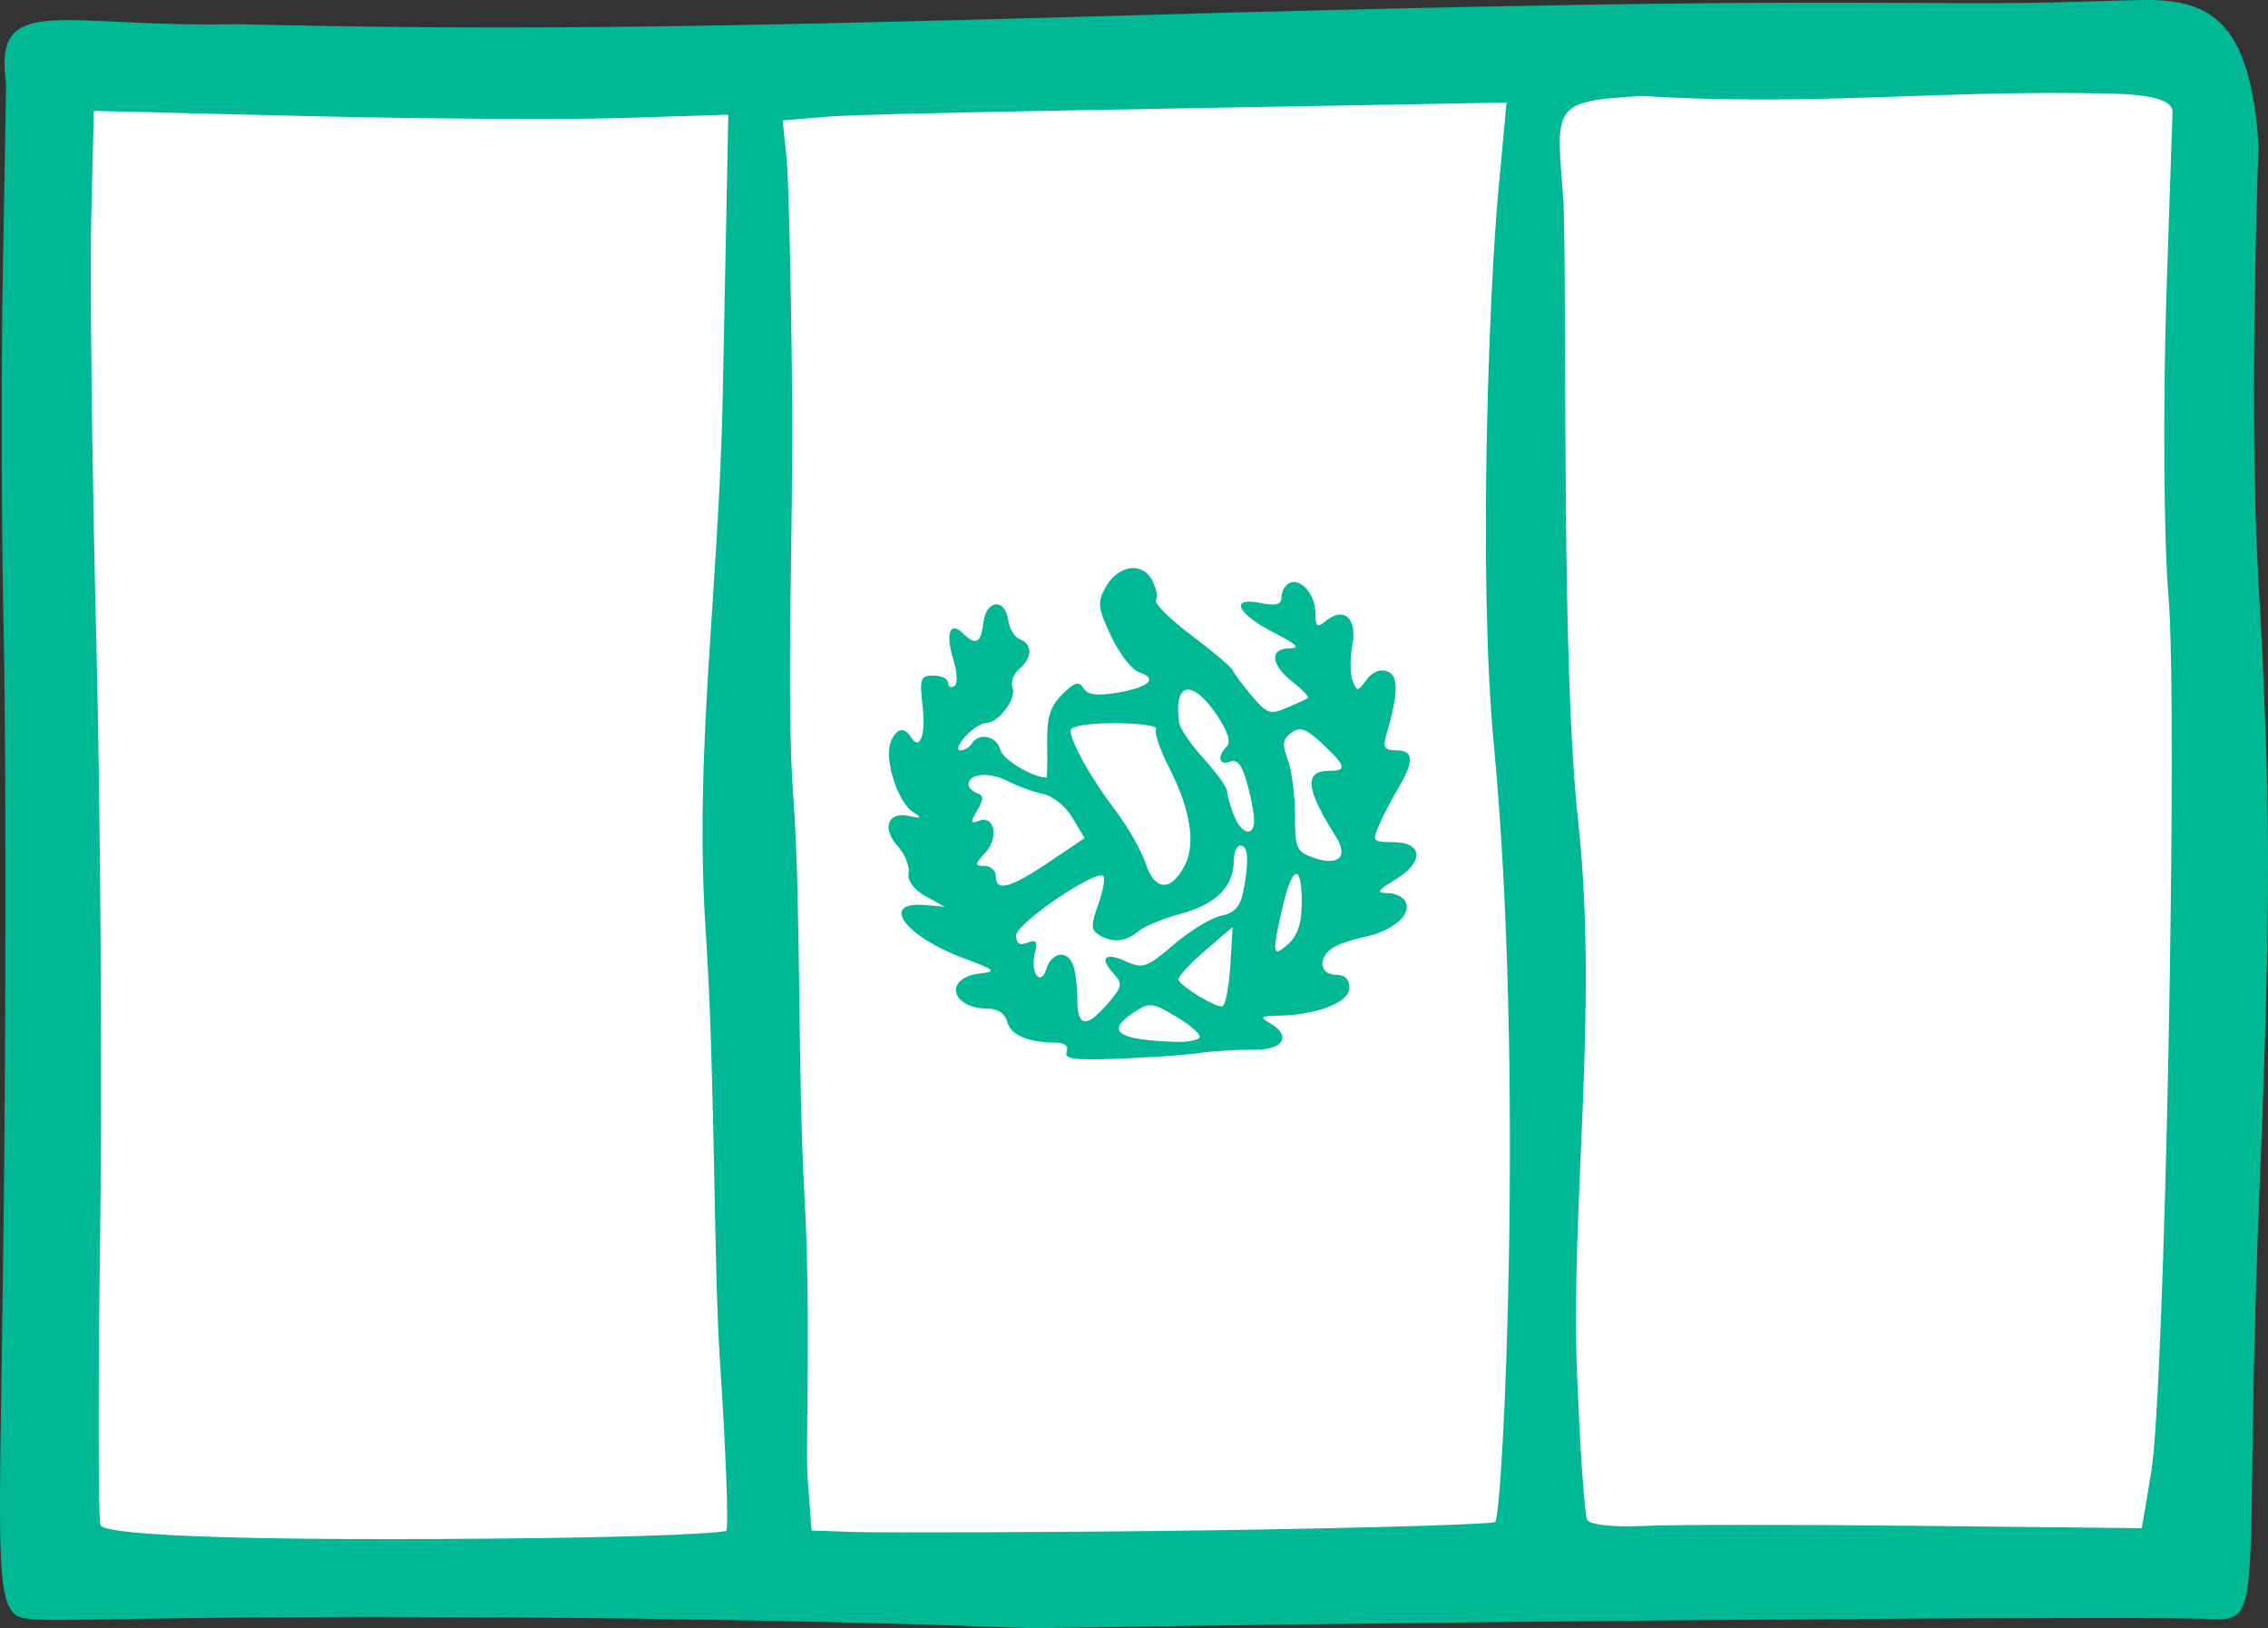 <?xml version="1.0" ?><svg height="93.418mm" viewBox="0 0 130.086 93.418" width="130.086mm" xmlns="http://www.w3.org/2000/svg">
    <rect x="0" y="0" width="130.086" height="93.418" fill="#333333" stroke="none"/>
    <path d="m -934.962,3628.972 123.656,-2.128 -0.897,87.673 -123.13,0.304 z" fill="#FFFFFF" paint-order="markers stroke fill" transform="translate(-82.424,24.403) translate(1020.65,-3648.601)"/>
    <path d="m -815.011,3624.198 c -1.876,0.013 -4.273,0.137 -7.324,0.17 -8.233,0.089 -13.576,-0.361 -51.969,0.736 -25.374,0.725 -35.572,0.822 -50.422,0.481 -10.151,0.208 -13.895,-1.882 -13.15,3.45 l -0.19,10.925 c -0.1,5.743 -0.075,14.865 0.046,20.27 0.122,5.406 0.142,18.793 0.044,29.75 -0.193,21.85 -0.68,25.727 0.635,26.873 0.489,0.426 3.179,0.251 5.982,0.235 l 5.468,-0.073 c 8.095,-0.108 29.473,-0.085 46.809,0.6 33.498,-0.534 65.331,-0.687 67.575,-0.527 3.34,0.238 1.93,-1.041 2.863,-24.184 0.69,-17.121 0.68,-22.559 -0.067,-35.815 -0.481,-8.596 -0.079,-21.668 0.03,-24.618 -0.471,-6.421 -2.263,-8.27 -6.33,-8.273 z m -2.01,5.373 c 2.026,0.057 3.429,0.327 3.404,1.058 l -0.356,10.664 c -0.195,6.346 -0.14,14.017 0.121,17.045 0.56,6.498 -0.207,45.712 -0.988,50.337 l -0.538,3.198 -12.936,-0.136 h -0.003 c -7.114,-0.076 -14.206,-0.072 -15.758,0.011 -1.553,0.08 -2.951,-0.072 -3.106,-0.338 -0.157,-0.266 -0.423,-4.097 -0.594,-8.514 -0.368,-9.601 1.237,-20.773 0.079,-31.451 -0.997,-9.199 -0.627,-27.346 -0.848,-35.641 -0.413,-5.536 -0.798,-5.802 4.521,-6.102 9.862,0.615 17.304,-0.381 27.002,-0.13 z m -34.793,0.509 -0.468,5.035 c -0.527,5.649 -1.175,22.196 -0.256,31.865 1.753,18.443 0.531,44.126 0.071,44.538 -0.147,0.132 -7.356,0.346 -16.021,0.474 -8.665,0.129 -19.327,0.146 -20.698,0.101 l -2.489,-0.084 -0.229,-3.041 c -0.126,-1.672 0.208,-9.261 -0.184,-16.266 -0.393,-7.004 -0.193,-16.891 -0.626,-22.611 -0.434,-5.72 -0.015,-15.855 -0.072,-22.544 -0.057,-6.689 -0.203,-13.124 -0.326,-14.3 l -0.223,-2.139 2.547,-0.214 c 2.343,-0.197 18.162,-0.432 32.957,-0.704 z m -81.032,0.478 12.148,0.298 c 6.681,0.164 14.869,0.213 18.197,0.11 l 6.049,-0.188 -0.318,16.086 c -0.224,11.275 -1.663,20.468 -0.975,30.819 0.539,8.122 0.451,19.108 0.804,24.436 0.352,5.327 0.519,9.782 0.369,9.9 -0.149,0.117 -3.727,0.338 -10.95,0.426 -15.06,0.185 -24.569,-0.096 -24.933,-0.737 -0.136,-0.244 -0.149,-7.718 -0.027,-16.609 0.122,-8.89 0.024,-24.23 -0.218,-34.088 -0.243,-9.858 -0.375,-20.743 -0.294,-24.188 z m 59.604,26.232 c -0.559,0.01 -1.169,0.383 -1.568,1.098 -0.489,0.873 -0.455,1.175 0.316,2.813 0.474,1.009 1.2,1.942 1.612,2.073 1.109,0.352 0.561,0.857 -1.262,1.165 -1.168,0.197 -1.697,0.127 -1.936,-0.258 -0.262,-0.422 -0.51,-0.349 -1.22,0.359 -0.7,0.699 -0.884,1.304 -0.862,2.828 0.017,1.067 0,1.939 -0.039,1.939 -0.795,0 -2.497,-1.02 -2.644,-1.585 -0.209,-0.798 -1.228,-1.026 -1.636,-0.366 -0.133,0.214 -0.433,0.39 -0.668,0.39 -0.235,0 -0.11,-0.351 0.278,-0.78 0.388,-0.429 0.915,-0.78 1.17,-0.78 0.734,0 1.797,-1.389 1.552,-2.027 -0.122,-0.319 0.049,-0.804 0.381,-1.079 0.754,-0.626 0.776,-1.425 0.048,-1.704 -0.305,-0.117 -0.613,-0.619 -0.683,-1.115 -0.181,-1.277 -1.27,-1.146 -1.421,0.171 -0.134,1.166 -0.441,1.328 -1.158,0.611 -0.744,-0.744 -1.029,-0.036 -0.577,1.437 0.245,0.8 0.273,1.456 0.066,1.583 -0.194,0.12 -0.354,0.033 -0.354,-0.195 0,-0.227 -0.373,-0.413 -0.83,-0.413 -0.754,0 -0.813,0.161 -0.633,1.761 0.19,1.686 -0.161,2.594 -0.678,1.756 -0.391,-0.632 -0.906,-0.462 -1.176,0.39 -0.323,1.018 0.46,3.379 1.299,3.919 0.552,0.354 0.513,0.39 -0.248,0.228 -1.208,-0.257 -1.546,0.718 -0.609,1.755 0.402,0.444 0.677,1.129 0.612,1.522 -0.075,0.452 0.283,0.939 0.975,1.325 l 1.093,0.609 -1.129,-0.098 c -2.624,-0.228 -1.169,1.793 2.187,3.037 1.843,0.683 1.946,0.778 0.967,0.89 -2.09,0.24 -1.697,2 0.45,2.014 0.568,0 0.987,0.288 1.108,0.75 0.198,0.758 1.189,1.19 2.744,1.201 0.561,0 0.795,0.189 0.665,0.527 h 0.003 c -0.16,0.415 0.456,0.496 3.035,0.393 1.78,-0.071 3.85,-0.217 4.601,-0.327 0.751,-0.11 2.112,-0.192 3.024,-0.18 1.787,0.018 2.291,-0.781 0.975,-1.547 -0.574,-0.334 -0.497,-0.4 0.487,-0.412 2.193,-0.026 4.096,-0.764 4.096,-1.588 0,-0.502 -0.266,-0.762 -0.78,-0.762 -0.871,0 -1.043,-0.863 -0.292,-1.468 0.268,-0.216 1.102,-0.52 1.853,-0.676 1.643,-0.341 2.755,-1.238 2.467,-1.989 -0.116,-0.302 -0.586,-0.55 -1.046,-0.55 -0.704,0 -0.632,-0.126 0.458,-0.791 1.65,-1.006 1.555,-2.133 -0.179,-2.133 -1.139,0 -1.182,-0.053 -0.78,-0.975 0.234,-0.536 0.736,-1.502 1.116,-2.146 0.912,-1.543 0.875,-2.146 -0.131,-2.146 -0.672,0 -0.778,-0.163 -0.57,-0.877 0.7,-2.401 0.717,-3.399 0.062,-3.651 -0.408,-0.157 -0.857,0.024 -1.193,0.481 -0.507,0.689 -0.554,0.692 -0.804,0.047 -0.148,-0.377 -0.152,-1.301 -0.011,-2.053 0.288,-1.534 -0.495,-2.221 -1.541,-1.353 -0.487,0.404 -0.58,0.325 -0.58,-0.494 0,-1.079 -0.908,-2.059 -1.543,-1.667 -0.224,0.139 -0.407,0.5 -0.407,0.804 0,0.411 -0.313,0.49 -1.223,0.308 -1.789,-0.358 -1.31,0.632 0.837,1.727 1.269,0.647 1.494,0.877 0.858,0.877 -1.174,0 -1.091,0.934 0.172,1.927 0.569,0.448 0.964,0.864 0.877,0.924 -0.086,0.061 -0.631,0.314 -1.21,0.562 -0.951,0.408 -1.145,0.342 -2.011,-0.687 -0.527,-0.626 -1.019,-1.287 -1.093,-1.468 -0.074,-0.181 -1.142,-1.085 -2.373,-2.009 -1.231,-0.923 -2.145,-1.831 -2.03,-2.017 0.115,-0.186 0.013,-0.704 -0.226,-1.15 -0.251,-0.469 -0.655,-0.693 -1.09,-0.689 z m 3.136,6.973 c 0.399,-0.021 0.985,0.444 1.65,1.423 0.648,0.953 0.852,1.58 0.599,1.834 -0.579,0.579 -0.463,1.122 0.187,0.873 0.405,-0.155 0.689,0.203 0.973,1.226 0.221,0.795 0.403,1.752 0.404,2.128 0.003,1.023 -0.744,0.822 -1.178,-0.318 -0.209,-0.55 -0.38,-1.164 -0.38,-1.364 0,-0.2 -0.597,-1.024 -1.327,-1.833 -0.73,-0.807 -1.365,-1.73 -1.411,-2.049 -0.181,-1.242 0.032,-1.895 0.485,-1.92 z m -4.16,1.925 c 1.407,0 2.464,0.153 2.349,0.34 -0.116,0.187 0.227,1.196 0.762,2.243 1.225,2.4 1.527,4.351 0.868,5.606 -0.787,1.499 -1.707,1.441 -2.229,-0.141 -0.246,-0.747 -1.026,-2.117 -1.734,-3.045 -1.389,-1.822 -2.574,-3.936 -2.574,-4.593 0,-0.244 1.032,-0.41 2.558,-0.41 z m 10.551,0.355 c 0.326,-0.024 0.689,0.222 1.334,0.824 1.359,1.27 1.433,1.552 0.404,1.552 -1.472,0 -1.368,1.028 0.383,3.793 0.724,1.143 0.136,1.692 -1.284,1.197 -0.99,-0.345 -1.073,-0.535 -1.073,-2.462 0,-1.148 -0.186,-2.576 -0.413,-3.174 -0.333,-0.875 -0.293,-1.175 0.204,-1.539 0.156,-0.114 0.297,-0.181 0.445,-0.192 z m -18.07,2.613 c 0.401,0 0.887,0.11 1.346,0.347 0.593,0.305 1.519,0.643 2.058,0.75 0.541,0.107 1.288,0.717 1.67,1.363 l 0.69,1.168 -2.054,1.383 h 0.005 c -2.225,1.498 -3.04,1.713 -3.04,0.798 0,-0.322 -0.29,-0.586 -0.645,-0.586 -0.584,0 -0.58,-0.072 0.048,-0.765 0.787,-0.87 0.52,-2.168 -0.375,-1.825 -0.484,0.186 -0.499,0.091 -0.094,-0.595 0.378,-0.65 0.377,-0.853 -0.011,-0.993 -0.268,-0.097 -0.488,-0.319 -0.488,-0.492 0,-0.358 0.375,-0.55 0.891,-0.552 z m 14.713,4.053 c 0.444,0 0.498,0.924 0.155,2.641 -0.175,0.874 -0.502,1.232 -1.268,1.387 -0.568,0.115 -1.79,0.859 -2.715,1.653 -1.517,1.302 -1.781,1.399 -2.684,0.987 -1.242,-0.566 -1.616,-0.264 -0.798,0.643 0.567,0.629 0.541,0.773 -0.309,1.758 v 0 c -1.233,1.429 -1.744,1.352 -1.744,-0.261 0,-0.734 -0.106,-1.611 -0.237,-1.95 -0.339,-0.885 -1.225,-0.761 -1.535,0.214 -0.343,1.082 -0.953,0.204 -0.654,-0.94 0.164,-0.627 0.069,-0.748 -0.438,-0.554 -0.45,0.172 -0.643,0.043 -0.643,-0.422 0.005,-0.691 4.588,-3.814 4.997,-3.405 0.121,0.121 -0.009,0.851 -0.288,1.623 -0.423,1.168 -0.419,1.46 0.022,1.739 0.766,0.485 1.55,0.424 2.255,-0.178 0.339,-0.289 1.457,-0.753 2.486,-1.031 1.985,-0.536 3.007,-1.561 3.007,-3.017 0,-0.488 0.176,-0.888 0.39,-0.888 z m 3.207,1.629 c 0.184,0.019 0.304,0.556 0.304,1.626 0,1.199 -0.228,1.902 -0.78,2.401 -0.906,0.819 -0.943,0.571 -0.323,-2.116 0.298,-1.29 0.59,-1.933 0.799,-1.912 z m -3.66,3.045 -0.136,2.238 c -0.075,1.231 -0.281,2.271 -0.456,2.313 -0.346,0.083 -2.257,-1.059 -2.507,-1.498 -0.084,-0.148 0.579,-0.896 1.473,-1.661 z m -4.753,4.487 c 0.342,-0.013 0.719,0.182 1.453,0.616 0.777,0.458 1.412,0.991 1.412,1.185 0,0.194 -0.658,0.328 -1.463,0.299 -3.306,-0.12 -3.964,-0.611 -2.29,-1.708 0.376,-0.246 0.621,-0.382 0.887,-0.391 z" fill="#00B894" transform="translate(-82.424,24.403) translate(1020.65,-3648.601)"/>
</svg>